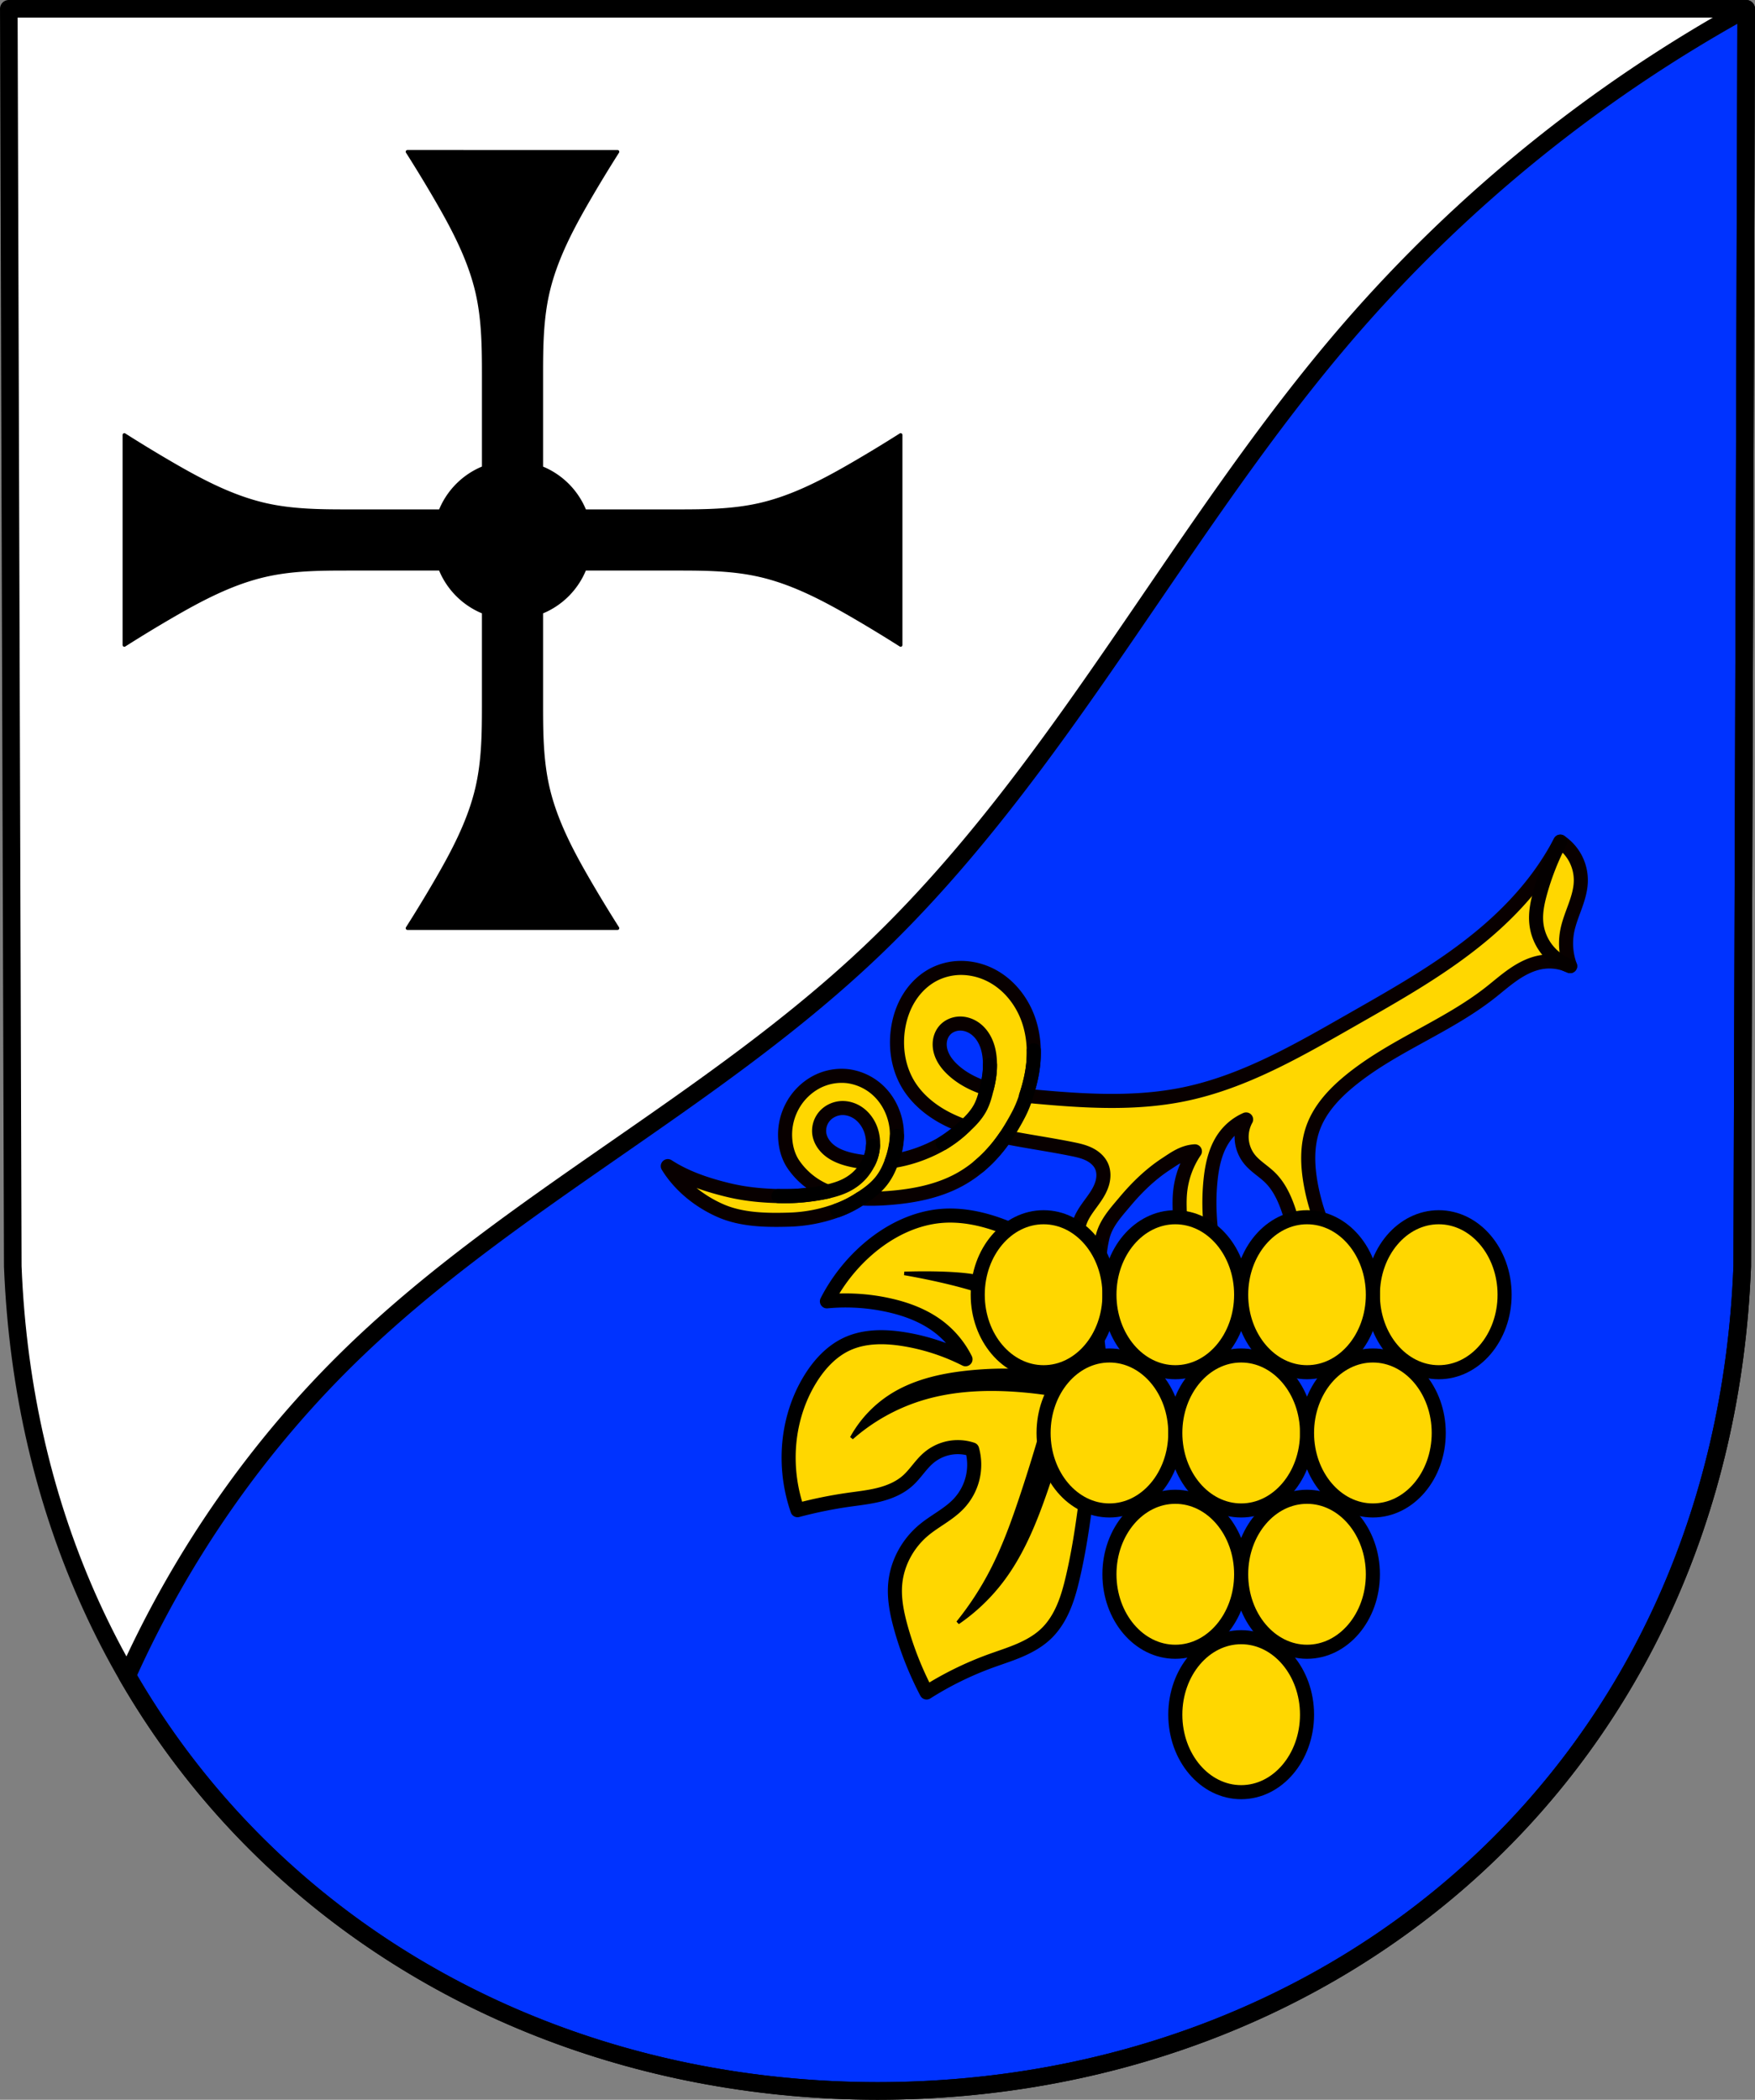 <svg xmlns="http://www.w3.org/2000/svg" width="498.766" height="596.651" viewBox="0 0 131.965 157.864"><rect x="0" y="0" width="131.965" height="157.864" fill="#808080" stroke="none"/><g transform="translate(10.42 170.529)"><path style="fill:#fff;fill-opacity:1;fill-rule:evenodd;stroke:none;stroke-width:1.323;stroke-linecap:round;stroke-linejoin:round;stroke-miterlimit:4;stroke-dasharray:none;stroke-opacity:1" d="m120.884-169.867-.299 94.538c-1.454 37.541-30.182 61.982-65.022 62.003C20.754-13.372-7.985-37.823-9.46-75.33l-.298-94.538h65.32z"/><path style="fill:#03f;stroke:#000;stroke-width:1.323;stroke-linecap:round;stroke-linejoin:round;stroke-miterlimit:4;stroke-dasharray:none;stroke-opacity:1;fill-opacity:1" d="M120.884-169.867a109.036 109.036 0 0 0-29.72 24.012C78.2-130.912 69.37-112.512 55.003-98.912 43.169-87.71 28.134-80.317 16.371-69.04 9.12-62.088 3.27-53.703-.852-44.543c11.277 19.536 32.4 31.185 56.415 31.217 34.84-.021 63.568-24.462 65.022-62.003z"/><path style="fill:gold;fill-opacity:1;stroke:#080000;stroke-width:1.058;stroke-linecap:round;stroke-linejoin:round;stroke-miterlimit:4;stroke-dasharray:none;stroke-opacity:1" d="M106.906-107.253c-.455.862-.97 1.692-1.54 2.482-1.197 1.657-2.633 3.133-4.195 4.451-3.048 2.57-6.553 4.53-10.016 6.506-4.001 2.283-8.069 4.644-12.583 5.564-3.648.744-7.42.51-11.128.171a66.144 66.144 0 0 1-.716-.069c.257-.739.444-1.501.532-2.279.127-1.136.039-2.304-.33-3.387-.476-1.4-1.446-2.649-2.749-3.347a4.99 4.99 0 0 0-2.117-.592 4.516 4.516 0 0 0-2.153.43c-.803.385-1.475 1.021-1.951 1.775-.476.753-.759 1.62-.873 2.504-.18 1.38.06 2.828.77 4.024.646 1.086 1.652 1.927 2.766 2.522.481.258.984.47 1.497.653-.855.86-1.933 1.506-3.065 1.96a10.57 10.57 0 0 1-2.423.66 5.177 5.177 0 0 0 .369-2.457c-.1-.965-.5-1.902-1.154-2.62a4.129 4.129 0 0 0-2.527-1.318 4.072 4.072 0 0 0-2.454.5 4.43 4.43 0 0 0-1.74 1.812 4.524 4.524 0 0 0-.513 2.152c.012.745.193 1.512.598 2.127a5.581 5.581 0 0 0 2.584 2.085c-.79.153-1.884.333-2.836.343-1.55.017-3.121-.093-4.627-.459-1.581-.383-3.164-.905-4.537-1.797.918 1.489 2.364 2.642 3.938 3.338 1.605.711 3.467.738 5.221.685a11.46 11.46 0 0 0 3.565-.69 8.314 8.314 0 0 0 1.785-.902c.697.041 1.401.02 2.098-.034 1.835-.14 3.69-.49 5.307-1.37 1.399-.762 2.557-1.897 3.46-3.216 1.665.334 3.35.568 5.014.905.437.088.877.185 1.278.38.4.194.764.498.948.904.177.389.174.843.06 1.256-.114.412-.331.788-.574 1.14-.4.584-.881 1.13-1.113 1.798-.226.653-.191 1.364-.17 2.055.027.913.027 1.826 0 2.739l1.968.856a8.866 8.866 0 0 1-.086-4.537c.255-1.034 1.006-1.836 1.673-2.633.895-1.068 1.915-2.062 3.082-2.825.665-.434 1.29-.908 2.18-.962a6.654 6.654 0 0 0-1.114 3.081c-.069.711-.022 1.427 0 2.14.049 1.558-.012 3.157.514 4.623a6.09 6.09 0 0 0 2.482 3.082l1.113-.685a19.774 19.774 0 0 1-1.883-7.533 16.713 16.713 0 0 1 .086-2.74c.133-1.125.416-2.273 1.112-3.166a4 4 0 0 1 1.541-1.199 2.715 2.715 0 0 0-.328 1.538c.046.53.252 1.044.585 1.458.431.537 1.05.888 1.54 1.37.6.587.993 1.353 1.285 2.14.527 1.423.75 2.944 1.284 4.365a10.621 10.621 0 0 0 1.797 3.082l2.14-1.712a16.095 16.095 0 0 1-3.423-7.276c-.273-1.45-.338-2.982.17-4.366.505-1.371 1.531-2.489 2.654-3.423 3.218-2.678 7.317-4.099 10.615-6.678.605-.473 1.182-.985 1.818-1.419.635-.433 1.34-.79 2.099-.91a3.684 3.684 0 0 1 2.13.304 4.898 4.898 0 0 1-.227-2.597c.12-.642.367-1.252.589-1.866.222-.614.421-1.247.439-1.9a3.517 3.517 0 0 0-.386-1.696 3.52 3.52 0 0 0-1.155-1.3zM61.769-93.576c.443-.004.88.168 1.224.447.381.309.65.741.81 1.205.16.463.216.958.217 1.448a6.647 6.647 0 0 1-.245 1.786c-.913-.287-1.784-.72-2.494-1.358-.422-.38-.79-.841-.954-1.385a1.94 1.94 0 0 1-.07-.841c.043-.28.156-.553.339-.77.285-.34.73-.528 1.173-.532zm-8.877 6.353c.435-.013.87.13 1.227.378.358.248.64.6.828.992.354.74.37 1.626.085 2.397a3.35 3.35 0 0 1-.136.312 7.595 7.595 0 0 1-1.49-.227c-.51-.132-1.015-.325-1.43-.65-.416-.324-.737-.794-.796-1.319a1.687 1.687 0 0 1 .44-1.314c.325-.35.795-.555 1.272-.57z"/><path style="fill:none;stroke:#040000;stroke-width:1.058;stroke-linecap:round;stroke-linejoin:round;stroke-miterlimit:4;stroke-dasharray:none;stroke-opacity:1" d="M-38.925-107.253a19.551 19.551 0 0 0-1.504 3.802c-.212.76-.378 1.548-.298 2.333.052.513.21 1.015.461 1.465a3.888 3.888 0 0 0 2.08 1.76" transform="translate(145.83)"/><path style="fill:none;fill-rule:evenodd;stroke:#000;stroke-width:1.323;stroke-linecap:round;stroke-linejoin:round;stroke-miterlimit:4;stroke-dasharray:none;stroke-opacity:1" d="m120.884-169.867-.299 94.538c-1.454 37.541-30.182 61.982-65.022 62.003C20.754-13.372-7.985-37.823-9.46-75.33l-.298-94.538h65.32z"/><path style="fill:#000;stroke:#000;stroke-width:.265;stroke-linecap:round;stroke-linejoin:round;stroke-miterlimit:4;stroke-dasharray:none;stroke-opacity:1" d="M20.22-159.12a105.114 105.114 0 0 1 2.119 3.482c1.305 2.241 2.539 4.563 3.122 7.078.468 2.023.49 4.115.49 6.19v7.008a5.848 5.848 0 0 0-3.261 3.263h-7.011c-2.074 0-4.167-.021-6.19-.49-2.515-.583-4.836-1.817-7.078-3.122a105.12 105.12 0 0 1-3.481-2.118v15.793a105.104 105.104 0 0 1 3.481-2.119c2.242-1.305 4.563-2.539 7.078-3.121 2.023-.47 4.116-.49 6.19-.49h7.008a5.848 5.848 0 0 0 3.263 3.26v7.011c0 2.074-.02 4.167-.49 6.19-.582 2.515-1.816 4.836-3.121 7.078a105.114 105.114 0 0 1-2.119 3.481h15.793a105.123 105.123 0 0 1-2.118-3.481c-1.305-2.242-2.54-4.563-3.122-7.078-.469-2.023-.49-4.116-.49-6.19v-7.008a5.848 5.848 0 0 0 3.26-3.263h7.012c2.074 0 4.166.02 6.189.49 2.515.582 4.837 1.816 7.078 3.121 1.174.684 2.334 1.39 3.482 2.119v-15.793a105.124 105.124 0 0 1-3.482 2.118c-2.241 1.305-4.563 2.54-7.078 3.122-2.023.469-4.115.49-6.19.49h-7.008a5.848 5.848 0 0 0-3.263-3.26v-7.012c0-2.074.021-4.166.49-6.189.583-2.515 1.817-4.837 3.122-7.078.683-1.174 1.39-2.334 2.118-3.481h-7.896z"/><path transform="translate(145.83)" style="fill:gold;stroke:#000;stroke-width:1.058;stroke-linecap:round;stroke-linejoin:round;stroke-miterlimit:4;stroke-dasharray:none;stroke-opacity:1;fill-opacity:1" d="M-74.8-73.262c-1.305-2.504-3.759-4.276-6.423-5.21-1.35-.474-2.786-.755-4.212-.643-2.095.166-4.061 1.18-5.638 2.57a13.128 13.128 0 0 0-2.998 3.854c1.549-.147 3.12-.05 4.64.286 1.353.299 2.683.798 3.782 1.641a7.004 7.004 0 0 1 1.999 2.427 15.857 15.857 0 0 0-4.568-1.499c-1.459-.242-3.013-.267-4.354.357-1.145.533-2.042 1.5-2.712 2.57-.977 1.559-1.525 3.374-1.642 5.21a12.07 12.07 0 0 0 .643 4.71c1.267-.337 2.555-.6 3.854-.785.78-.11 1.565-.194 2.328-.39.762-.197 1.509-.514 2.097-1.037.58-.516.981-1.208 1.57-1.713.443-.38.985-.642 1.557-.754a3.414 3.414 0 0 1 1.726.112 4.3 4.3 0 0 1 .033 2.165 4.3 4.3 0 0 1-1.032 1.903c-.756.807-1.791 1.29-2.64 1.998-1.191.994-1.994 2.454-2.142 3.997-.108 1.13.123 2.263.428 3.355.47 1.68 1.117 3.31 1.927 4.854a24.923 24.923 0 0 1 4.783-2.356c.74-.27 1.494-.506 2.219-.818.724-.312 1.423-.705 1.992-1.252.568-.546.99-1.231 1.3-1.955.313-.724.518-1.488.698-2.256.769-3.28 1.078-6.649 1.499-9.992.241-1.912.52-3.827.507-5.754-.012-1.927-.33-3.886-1.22-5.595z"/><path style="fill:#000;stroke:#000;stroke-width:.265px;stroke-linecap:butt;stroke-linejoin:miter;stroke-opacity:1" d="M57.577-74.79s4.973.828 7.188 1.949c1.162.589 2.122 1.526 3.058 2.436l.414-1.866c-1.531-.992-3.209-1.804-4.976-2.229-1.844-.443-5.684-.29-5.684-.29zm11.956 5.629c-.15.65-.31 1.3-.47 1.949a26.548 26.548 0 0 0-6.787-.135c-1.995.218-4.01.682-5.701 1.762a8.754 8.754 0 0 0-2.954 3.162 14.327 14.327 0 0 1 5.131-2.903c2.595-.822 5.377-.885 8.086-.621.616.06 1.229.142 1.84.235a123.314 123.314 0 0 1-2.307 7.747c-.632 1.891-1.312 3.774-2.229 5.545a22.934 22.934 0 0 1-2.539 3.888 14.286 14.286 0 0 0 3.317-3.162c1.659-2.191 2.647-4.808 3.525-7.412a121.939 121.939 0 0 0 1.935-6.304c.584.118 1.167.246 1.745.395v-1.555c-.445-.12-.892-.23-1.343-.327.177-.667.349-1.335.514-2.005z"/><ellipse style="opacity:1;fill:gold;fill-opacity:1;fill-rule:evenodd;stroke:#000;stroke-width:1.058;stroke-linecap:round;stroke-linejoin:round;stroke-miterlimit:4;stroke-dasharray:none;stroke-opacity:1;paint-order:normal" cx="68.051" cy="-73.188" rx="4.952" ry="5.826"/><ellipse style="opacity:1;fill:gold;fill-opacity:1;fill-rule:evenodd;stroke:#000;stroke-width:1.058;stroke-linecap:round;stroke-linejoin:round;stroke-miterlimit:4;stroke-dasharray:none;stroke-opacity:1;paint-order:normal" cx="77.955" cy="-73.188" rx="4.952" ry="5.826"/><ellipse style="opacity:1;fill:gold;fill-opacity:1;fill-rule:evenodd;stroke:#000;stroke-width:1.058;stroke-linecap:round;stroke-linejoin:round;stroke-miterlimit:4;stroke-dasharray:none;stroke-opacity:1;paint-order:normal" cx="97.764" cy="-73.188" rx="4.952" ry="5.826"/><ellipse style="opacity:1;fill:gold;fill-opacity:1;fill-rule:evenodd;stroke:#000;stroke-width:1.058;stroke-linecap:round;stroke-linejoin:round;stroke-miterlimit:4;stroke-dasharray:none;stroke-opacity:1;paint-order:normal" cx="87.86" cy="-73.188" rx="4.952" ry="5.826"/><ellipse style="opacity:1;fill:gold;fill-opacity:1;fill-rule:evenodd;stroke:#000;stroke-width:1.058;stroke-linecap:round;stroke-linejoin:round;stroke-miterlimit:4;stroke-dasharray:none;stroke-opacity:1;paint-order:normal" cx="73.003" cy="-62.795" rx="4.952" ry="5.826"/><ellipse style="opacity:1;fill:gold;fill-opacity:1;fill-rule:evenodd;stroke:#000;stroke-width:1.058;stroke-linecap:round;stroke-linejoin:round;stroke-miterlimit:4;stroke-dasharray:none;stroke-opacity:1;paint-order:normal" cx="82.908" cy="-62.795" rx="4.952" ry="5.826"/><ellipse style="opacity:1;fill:gold;fill-opacity:1;fill-rule:evenodd;stroke:#000;stroke-width:1.058;stroke-linecap:round;stroke-linejoin:round;stroke-miterlimit:4;stroke-dasharray:none;stroke-opacity:1;paint-order:normal" cx="92.812" cy="-62.795" rx="4.952" ry="5.826"/><ellipse style="opacity:1;fill:gold;fill-opacity:1;fill-rule:evenodd;stroke:#000;stroke-width:1.058;stroke-linecap:round;stroke-linejoin:round;stroke-miterlimit:4;stroke-dasharray:none;stroke-opacity:1;paint-order:normal" cx="77.955" cy="-52.171" rx="4.952" ry="5.826"/><ellipse style="opacity:1;fill:gold;fill-opacity:1;fill-rule:evenodd;stroke:#000;stroke-width:1.058;stroke-linecap:round;stroke-linejoin:round;stroke-miterlimit:4;stroke-dasharray:none;stroke-opacity:1;paint-order:normal" cx="87.86" cy="-52.171" rx="4.952" ry="5.826"/><ellipse style="opacity:1;fill:gold;fill-opacity:1;fill-rule:evenodd;stroke:#000;stroke-width:1.058;stroke-linecap:round;stroke-linejoin:round;stroke-miterlimit:4;stroke-dasharray:none;stroke-opacity:1;paint-order:normal" cx="82.908" cy="-41.615" rx="4.952" ry="5.826"/><path style="fill:none;stroke:#000;stroke-width:1.058;stroke-linecap:round;stroke-linejoin:round;stroke-opacity:1;stroke-miterlimit:4;stroke-dasharray:none" d="M67.313-91.566a8.757 8.757 0 0 1-.125 1.648c-.058.338-.136.673-.222 1.005-.16.618-.35 1.23-.617 1.81-.117.255-.249.503-.385.749-.406.732-.855 1.444-1.382 2.094-.42.519-.89.996-1.402 1.425M64.02-90.476a5.45 5.45 0 0 1-.034.674 9.436 9.436 0 0 1-.211 1.112c-.113.478-.238.958-.463 1.395-.287.56-.726 1.027-1.192 1.45-.514.468-1.067.892-1.651 1.268"/><path style="fill:none;stroke:#000;stroke-width:1.058;stroke-linecap:round;stroke-linejoin:round;stroke-miterlimit:4;stroke-dasharray:none;stroke-opacity:1" d="M55.225-84.375a3.077 3.077 0 0 1-.329 1.231c-.16.328-.362.637-.608.907-.312.343-.694.62-1.11.828-.436.217-.908.356-1.383.465-.612.14-1.235.23-1.86.284-.605.053-1.213.07-1.82.055"/><path style="fill:none;stroke:#000;stroke-width:1.058;stroke-linecap:round;stroke-linejoin:round;stroke-opacity:1;stroke-miterlimit:4;stroke-dasharray:none" d="M52.52-79.523a7.66 7.66 0 0 0 .984-.43c.274-.144.54-.305.8-.473.568-.366 1.118-.777 1.538-1.306.352-.443.603-.959.79-1.492a7.318 7.318 0 0 0 .393-1.9"/></g></svg>